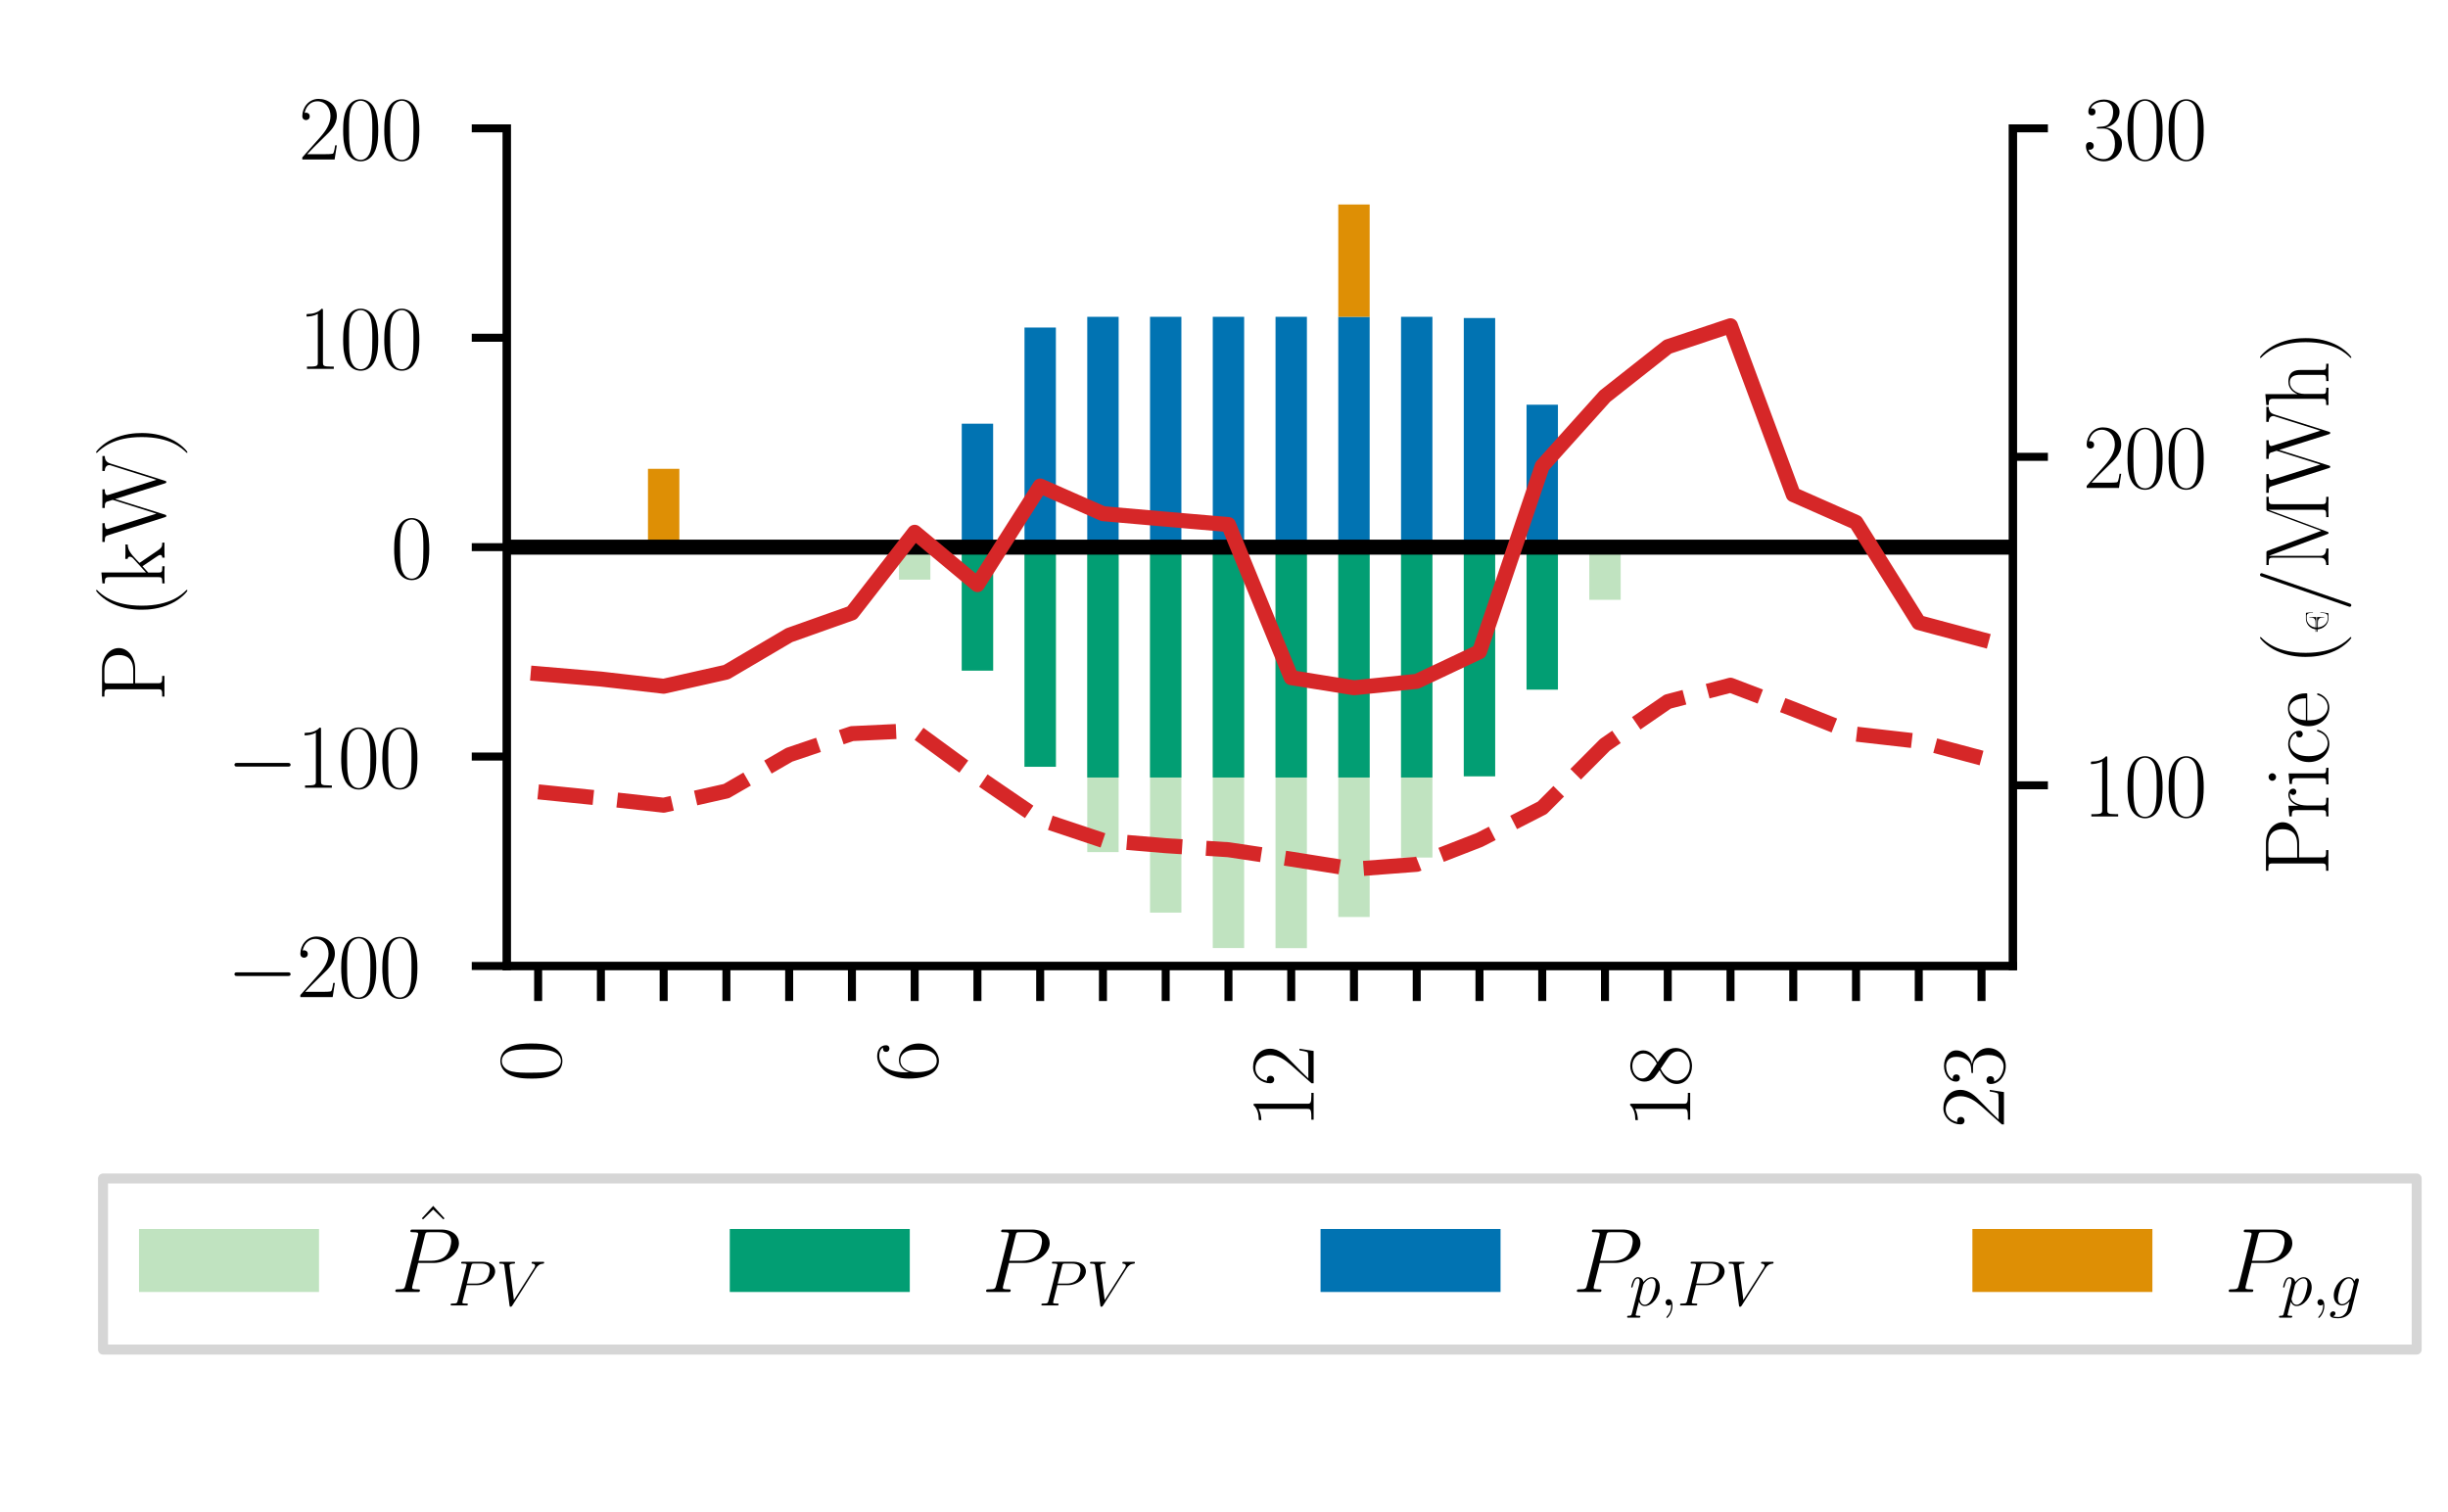 <?xml version="1.0" encoding="utf-8" standalone="no"?>
<!DOCTYPE svg PUBLIC "-//W3C//DTD SVG 1.1//EN"
  "http://www.w3.org/Graphics/SVG/1.1/DTD/svg11.dtd">
<svg xmlns:xlink="http://www.w3.org/1999/xlink" width="244.8pt" height="151.2pt" viewBox="0 0 244.8 151.2" xmlns="http://www.w3.org/2000/svg" version="1.1">
 <defs>
  <style type="text/css">*{stroke-linejoin: round; stroke-linecap: butt}</style>
 </defs>
 <g id="figure_1">
  <g id="patch_1">
   <path d="M 0 151.2 
L 244.8 151.2 
L 244.8 0 
L 0 0 
z
" style="fill: #ffffff"/>
  </g>
  <g id="axes_1">
   <g id="patch_2">
    <path d="M 50.677 96.591 
L 201.291 96.591 
L 201.291 12.833 
L 50.677 12.833 
z
" style="fill: #ffffff"/>
   </g>
   <g id="patch_3">
    <path d="M 52.246 54.712 
L 55.384 54.712 
L 55.384 54.712 
L 52.246 54.712 
z
" clip-path="url(#p4c0282f95f)" style="fill: #c0e3c0"/>
   </g>
   <g id="patch_4">
    <path d="M 58.521 54.712 
L 61.659 54.712 
L 61.659 54.712 
L 58.521 54.712 
z
" clip-path="url(#p4c0282f95f)" style="fill: #c0e3c0"/>
   </g>
   <g id="patch_5">
    <path d="M 64.797 54.712 
L 67.935 54.712 
L 67.935 54.712 
L 64.797 54.712 
z
" clip-path="url(#p4c0282f95f)" style="fill: #c0e3c0"/>
   </g>
   <g id="patch_6">
    <path d="M 71.073 54.712 
L 74.21 54.712 
L 74.21 54.712 
L 71.073 54.712 
z
" clip-path="url(#p4c0282f95f)" style="fill: #c0e3c0"/>
   </g>
   <g id="patch_7">
    <path d="M 77.348 54.712 
L 80.486 54.712 
L 80.486 54.712 
L 77.348 54.712 
z
" clip-path="url(#p4c0282f95f)" style="fill: #c0e3c0"/>
   </g>
   <g id="patch_8">
    <path d="M 83.624 54.712 
L 86.761 54.712 
L 86.761 54.712 
L 83.624 54.712 
z
" clip-path="url(#p4c0282f95f)" style="fill: #c0e3c0"/>
   </g>
   <g id="patch_9">
    <path d="M 89.899 54.712 
L 93.037 54.712 
L 93.037 57.962 
L 89.899 57.962 
z
" clip-path="url(#p4c0282f95f)" style="fill: #c0e3c0"/>
   </g>
   <g id="patch_10">
    <path d="M 96.175 54.712 
L 99.313 54.712 
L 99.313 67.057 
L 96.175 67.057 
z
" clip-path="url(#p4c0282f95f)" style="fill: #c0e3c0"/>
   </g>
   <g id="patch_11">
    <path d="M 102.45 54.712 
L 105.588 54.712 
L 105.588 76.673 
L 102.45 76.673 
z
" clip-path="url(#p4c0282f95f)" style="fill: #c0e3c0"/>
   </g>
   <g id="patch_12">
    <path d="M 108.726 54.712 
L 111.864 54.712 
L 111.864 85.203 
L 108.726 85.203 
z
" clip-path="url(#p4c0282f95f)" style="fill: #c0e3c0"/>
   </g>
   <g id="patch_13">
    <path d="M 115.002 54.712 
L 118.139 54.712 
L 118.139 91.254 
L 115.002 91.254 
z
" clip-path="url(#p4c0282f95f)" style="fill: #c0e3c0"/>
   </g>
   <g id="patch_14">
    <path d="M 121.277 54.712 
L 124.415 54.712 
L 124.415 94.796 
L 121.277 94.796 
z
" clip-path="url(#p4c0282f95f)" style="fill: #c0e3c0"/>
   </g>
   <g id="patch_15">
    <path d="M 127.553 54.712 
L 130.69 54.712 
L 130.69 94.806 
L 127.553 94.806 
z
" clip-path="url(#p4c0282f95f)" style="fill: #c0e3c0"/>
   </g>
   <g id="patch_16">
    <path d="M 133.828 54.712 
L 136.966 54.712 
L 136.966 91.693 
L 133.828 91.693 
z
" clip-path="url(#p4c0282f95f)" style="fill: #c0e3c0"/>
   </g>
   <g id="patch_17">
    <path d="M 140.104 54.712 
L 143.242 54.712 
L 143.242 85.75 
L 140.104 85.75 
z
" clip-path="url(#p4c0282f95f)" style="fill: #c0e3c0"/>
   </g>
   <g id="patch_18">
    <path d="M 146.379 54.712 
L 149.517 54.712 
L 149.517 77.623 
L 146.379 77.623 
z
" clip-path="url(#p4c0282f95f)" style="fill: #c0e3c0"/>
   </g>
   <g id="patch_19">
    <path d="M 152.655 54.712 
L 155.793 54.712 
L 155.793 68.956 
L 152.655 68.956 
z
" clip-path="url(#p4c0282f95f)" style="fill: #c0e3c0"/>
   </g>
   <g id="patch_20">
    <path d="M 158.93 54.712 
L 162.068 54.712 
L 162.068 59.977 
L 158.93 59.977 
z
" clip-path="url(#p4c0282f95f)" style="fill: #c0e3c0"/>
   </g>
   <g id="patch_21">
    <path d="M 165.206 54.712 
L 168.344 54.712 
L 168.344 55.005 
L 165.206 55.005 
z
" clip-path="url(#p4c0282f95f)" style="fill: #c0e3c0"/>
   </g>
   <g id="patch_22">
    <path d="M 171.482 54.712 
L 174.619 54.712 
L 174.619 54.712 
L 171.482 54.712 
z
" clip-path="url(#p4c0282f95f)" style="fill: #c0e3c0"/>
   </g>
   <g id="patch_23">
    <path d="M 177.757 54.712 
L 180.895 54.712 
L 180.895 54.712 
L 177.757 54.712 
z
" clip-path="url(#p4c0282f95f)" style="fill: #c0e3c0"/>
   </g>
   <g id="patch_24">
    <path d="M 184.033 54.712 
L 187.171 54.712 
L 187.171 54.712 
L 184.033 54.712 
z
" clip-path="url(#p4c0282f95f)" style="fill: #c0e3c0"/>
   </g>
   <g id="patch_25">
    <path d="M 190.308 54.712 
L 193.446 54.712 
L 193.446 54.712 
L 190.308 54.712 
z
" clip-path="url(#p4c0282f95f)" style="fill: #c0e3c0"/>
   </g>
   <g id="patch_26">
    <path d="M 196.584 54.712 
L 199.722 54.712 
L 199.722 54.712 
L 196.584 54.712 
z
" clip-path="url(#p4c0282f95f)" style="fill: #c0e3c0"/>
   </g>
   <g id="patch_27">
    <path d="M 52.246 54.712 
L 55.384 54.712 
L 55.384 54.712 
L 52.246 54.712 
z
" clip-path="url(#p4c0282f95f)" style="fill: #029e73"/>
   </g>
   <g id="patch_28">
    <path d="M 58.521 54.712 
L 61.659 54.712 
L 61.659 54.712 
L 58.521 54.712 
z
" clip-path="url(#p4c0282f95f)" style="fill: #029e73"/>
   </g>
   <g id="patch_29">
    <path d="M 64.797 54.712 
L 67.935 54.712 
L 67.935 54.712 
L 64.797 54.712 
z
" clip-path="url(#p4c0282f95f)" style="fill: #029e73"/>
   </g>
   <g id="patch_30">
    <path d="M 71.073 54.712 
L 74.21 54.712 
L 74.21 54.712 
L 71.073 54.712 
z
" clip-path="url(#p4c0282f95f)" style="fill: #029e73"/>
   </g>
   <g id="patch_31">
    <path d="M 77.348 54.712 
L 80.486 54.712 
L 80.486 54.712 
L 77.348 54.712 
z
" clip-path="url(#p4c0282f95f)" style="fill: #029e73"/>
   </g>
   <g id="patch_32">
    <path d="M 83.624 54.712 
L 86.761 54.712 
L 86.761 54.712 
L 83.624 54.712 
z
" clip-path="url(#p4c0282f95f)" style="fill: #029e73"/>
   </g>
   <g id="patch_33">
    <path d="M 89.899 54.712 
L 93.037 54.712 
L 93.037 54.712 
L 89.899 54.712 
z
" clip-path="url(#p4c0282f95f)" style="fill: #029e73"/>
   </g>
   <g id="patch_34">
    <path d="M 96.175 54.712 
L 99.313 54.712 
L 99.313 67.057 
L 96.175 67.057 
z
" clip-path="url(#p4c0282f95f)" style="fill: #029e73"/>
   </g>
   <g id="patch_35">
    <path d="M 102.45 54.712 
L 105.588 54.712 
L 105.588 76.673 
L 102.45 76.673 
z
" clip-path="url(#p4c0282f95f)" style="fill: #029e73"/>
   </g>
   <g id="patch_36">
    <path d="M 108.726 54.712 
L 111.864 54.712 
L 111.864 77.745 
L 108.726 77.745 
z
" clip-path="url(#p4c0282f95f)" style="fill: #029e73"/>
   </g>
   <g id="patch_37">
    <path d="M 115.002 54.712 
L 118.139 54.712 
L 118.139 77.745 
L 115.002 77.745 
z
" clip-path="url(#p4c0282f95f)" style="fill: #029e73"/>
   </g>
   <g id="patch_38">
    <path d="M 121.277 54.712 
L 124.415 54.712 
L 124.415 77.745 
L 121.277 77.745 
z
" clip-path="url(#p4c0282f95f)" style="fill: #029e73"/>
   </g>
   <g id="patch_39">
    <path d="M 127.553 54.712 
L 130.69 54.712 
L 130.69 77.745 
L 127.553 77.745 
z
" clip-path="url(#p4c0282f95f)" style="fill: #029e73"/>
   </g>
   <g id="patch_40">
    <path d="M 133.828 54.712 
L 136.966 54.712 
L 136.966 77.745 
L 133.828 77.745 
z
" clip-path="url(#p4c0282f95f)" style="fill: #029e73"/>
   </g>
   <g id="patch_41">
    <path d="M 140.104 54.712 
L 143.242 54.712 
L 143.242 77.745 
L 140.104 77.745 
z
" clip-path="url(#p4c0282f95f)" style="fill: #029e73"/>
   </g>
   <g id="patch_42">
    <path d="M 146.379 54.712 
L 149.517 54.712 
L 149.517 77.623 
L 146.379 77.623 
z
" clip-path="url(#p4c0282f95f)" style="fill: #029e73"/>
   </g>
   <g id="patch_43">
    <path d="M 152.655 54.712 
L 155.793 54.712 
L 155.793 68.956 
L 152.655 68.956 
z
" clip-path="url(#p4c0282f95f)" style="fill: #029e73"/>
   </g>
   <g id="patch_44">
    <path d="M 158.93 54.712 
L 162.068 54.712 
L 162.068 54.712 
L 158.93 54.712 
z
" clip-path="url(#p4c0282f95f)" style="fill: #029e73"/>
   </g>
   <g id="patch_45">
    <path d="M 165.206 54.712 
L 168.344 54.712 
L 168.344 54.712 
L 165.206 54.712 
z
" clip-path="url(#p4c0282f95f)" style="fill: #029e73"/>
   </g>
   <g id="patch_46">
    <path d="M 171.482 54.712 
L 174.619 54.712 
L 174.619 54.712 
L 171.482 54.712 
z
" clip-path="url(#p4c0282f95f)" style="fill: #029e73"/>
   </g>
   <g id="patch_47">
    <path d="M 177.757 54.712 
L 180.895 54.712 
L 180.895 54.712 
L 177.757 54.712 
z
" clip-path="url(#p4c0282f95f)" style="fill: #029e73"/>
   </g>
   <g id="patch_48">
    <path d="M 184.033 54.712 
L 187.171 54.712 
L 187.171 54.712 
L 184.033 54.712 
z
" clip-path="url(#p4c0282f95f)" style="fill: #029e73"/>
   </g>
   <g id="patch_49">
    <path d="M 190.308 54.712 
L 193.446 54.712 
L 193.446 54.712 
L 190.308 54.712 
z
" clip-path="url(#p4c0282f95f)" style="fill: #029e73"/>
   </g>
   <g id="patch_50">
    <path d="M 196.584 54.712 
L 199.722 54.712 
L 199.722 54.712 
L 196.584 54.712 
z
" clip-path="url(#p4c0282f95f)" style="fill: #029e73"/>
   </g>
   <g id="patch_51">
    <path d="M 52.246 54.712 
L 55.384 54.712 
L 55.384 54.712 
L 52.246 54.712 
z
" clip-path="url(#p4c0282f95f)" style="fill: #0173b2"/>
   </g>
   <g id="patch_52">
    <path d="M 58.521 54.712 
L 61.659 54.712 
L 61.659 54.712 
L 58.521 54.712 
z
" clip-path="url(#p4c0282f95f)" style="fill: #0173b2"/>
   </g>
   <g id="patch_53">
    <path d="M 64.797 54.712 
L 67.935 54.712 
L 67.935 54.712 
L 64.797 54.712 
z
" clip-path="url(#p4c0282f95f)" style="fill: #0173b2"/>
   </g>
   <g id="patch_54">
    <path d="M 71.073 54.712 
L 74.21 54.712 
L 74.21 54.712 
L 71.073 54.712 
z
" clip-path="url(#p4c0282f95f)" style="fill: #0173b2"/>
   </g>
   <g id="patch_55">
    <path d="M 77.348 54.712 
L 80.486 54.712 
L 80.486 54.712 
L 77.348 54.712 
z
" clip-path="url(#p4c0282f95f)" style="fill: #0173b2"/>
   </g>
   <g id="patch_56">
    <path d="M 83.624 54.712 
L 86.761 54.712 
L 86.761 54.712 
L 83.624 54.712 
z
" clip-path="url(#p4c0282f95f)" style="fill: #0173b2"/>
   </g>
   <g id="patch_57">
    <path d="M 89.899 54.712 
L 93.037 54.712 
L 93.037 54.712 
L 89.899 54.712 
z
" clip-path="url(#p4c0282f95f)" style="fill: #0173b2"/>
   </g>
   <g id="patch_58">
    <path d="M 96.175 54.712 
L 99.313 54.712 
L 99.313 42.367 
L 96.175 42.367 
z
" clip-path="url(#p4c0282f95f)" style="fill: #0173b2"/>
   </g>
   <g id="patch_59">
    <path d="M 102.45 54.712 
L 105.588 54.712 
L 105.588 32.751 
L 102.45 32.751 
z
" clip-path="url(#p4c0282f95f)" style="fill: #0173b2"/>
   </g>
   <g id="patch_60">
    <path d="M 108.726 54.712 
L 111.864 54.712 
L 111.864 31.679 
L 108.726 31.679 
z
" clip-path="url(#p4c0282f95f)" style="fill: #0173b2"/>
   </g>
   <g id="patch_61">
    <path d="M 115.002 54.712 
L 118.139 54.712 
L 118.139 31.679 
L 115.002 31.679 
z
" clip-path="url(#p4c0282f95f)" style="fill: #0173b2"/>
   </g>
   <g id="patch_62">
    <path d="M 121.277 54.712 
L 124.415 54.712 
L 124.415 31.679 
L 121.277 31.679 
z
" clip-path="url(#p4c0282f95f)" style="fill: #0173b2"/>
   </g>
   <g id="patch_63">
    <path d="M 127.553 54.712 
L 130.69 54.712 
L 130.69 31.679 
L 127.553 31.679 
z
" clip-path="url(#p4c0282f95f)" style="fill: #0173b2"/>
   </g>
   <g id="patch_64">
    <path d="M 133.828 54.712 
L 136.966 54.712 
L 136.966 31.679 
L 133.828 31.679 
z
" clip-path="url(#p4c0282f95f)" style="fill: #0173b2"/>
   </g>
   <g id="patch_65">
    <path d="M 140.104 54.712 
L 143.242 54.712 
L 143.242 31.679 
L 140.104 31.679 
z
" clip-path="url(#p4c0282f95f)" style="fill: #0173b2"/>
   </g>
   <g id="patch_66">
    <path d="M 146.379 54.712 
L 149.517 54.712 
L 149.517 31.801 
L 146.379 31.801 
z
" clip-path="url(#p4c0282f95f)" style="fill: #0173b2"/>
   </g>
   <g id="patch_67">
    <path d="M 152.655 54.712 
L 155.793 54.712 
L 155.793 40.468 
L 152.655 40.468 
z
" clip-path="url(#p4c0282f95f)" style="fill: #0173b2"/>
   </g>
   <g id="patch_68">
    <path d="M 158.93 54.712 
L 162.068 54.712 
L 162.068 54.712 
L 158.93 54.712 
z
" clip-path="url(#p4c0282f95f)" style="fill: #0173b2"/>
   </g>
   <g id="patch_69">
    <path d="M 165.206 54.712 
L 168.344 54.712 
L 168.344 54.712 
L 165.206 54.712 
z
" clip-path="url(#p4c0282f95f)" style="fill: #0173b2"/>
   </g>
   <g id="patch_70">
    <path d="M 171.482 54.712 
L 174.619 54.712 
L 174.619 54.712 
L 171.482 54.712 
z
" clip-path="url(#p4c0282f95f)" style="fill: #0173b2"/>
   </g>
   <g id="patch_71">
    <path d="M 177.757 54.712 
L 180.895 54.712 
L 180.895 54.712 
L 177.757 54.712 
z
" clip-path="url(#p4c0282f95f)" style="fill: #0173b2"/>
   </g>
   <g id="patch_72">
    <path d="M 184.033 54.712 
L 187.171 54.712 
L 187.171 54.712 
L 184.033 54.712 
z
" clip-path="url(#p4c0282f95f)" style="fill: #0173b2"/>
   </g>
   <g id="patch_73">
    <path d="M 190.308 54.712 
L 193.446 54.712 
L 193.446 54.712 
L 190.308 54.712 
z
" clip-path="url(#p4c0282f95f)" style="fill: #0173b2"/>
   </g>
   <g id="patch_74">
    <path d="M 196.584 54.712 
L 199.722 54.712 
L 199.722 54.712 
L 196.584 54.712 
z
" clip-path="url(#p4c0282f95f)" style="fill: #0173b2"/>
   </g>
   <g id="patch_75">
    <path d="M 52.246 54.712 
L 55.384 54.712 
L 55.384 54.712 
L 52.246 54.712 
z
" clip-path="url(#p4c0282f95f)" style="fill: #de8f05"/>
   </g>
   <g id="patch_76">
    <path d="M 58.521 54.712 
L 61.659 54.712 
L 61.659 54.712 
L 58.521 54.712 
z
" clip-path="url(#p4c0282f95f)" style="fill: #de8f05"/>
   </g>
   <g id="patch_77">
    <path d="M 64.797 54.712 
L 67.935 54.712 
L 67.935 46.878 
L 64.797 46.878 
z
" clip-path="url(#p4c0282f95f)" style="fill: #de8f05"/>
   </g>
   <g id="patch_78">
    <path d="M 71.073 54.712 
L 74.21 54.712 
L 74.21 54.712 
L 71.073 54.712 
z
" clip-path="url(#p4c0282f95f)" style="fill: #de8f05"/>
   </g>
   <g id="patch_79">
    <path d="M 77.348 54.712 
L 80.486 54.712 
L 80.486 54.712 
L 77.348 54.712 
z
" clip-path="url(#p4c0282f95f)" style="fill: #de8f05"/>
   </g>
   <g id="patch_80">
    <path d="M 83.624 54.712 
L 86.761 54.712 
L 86.761 54.712 
L 83.624 54.712 
z
" clip-path="url(#p4c0282f95f)" style="fill: #de8f05"/>
   </g>
   <g id="patch_81">
    <path d="M 89.899 54.712 
L 93.037 54.712 
L 93.037 54.712 
L 89.899 54.712 
z
" clip-path="url(#p4c0282f95f)" style="fill: #de8f05"/>
   </g>
   <g id="patch_82">
    <path d="M 96.175 67.057 
L 99.313 67.057 
L 99.313 67.057 
L 96.175 67.057 
z
" clip-path="url(#p4c0282f95f)" style="fill: #de8f05"/>
   </g>
   <g id="patch_83">
    <path d="M 102.45 76.673 
L 105.588 76.673 
L 105.588 76.673 
L 102.45 76.673 
z
" clip-path="url(#p4c0282f95f)" style="fill: #de8f05"/>
   </g>
   <g id="patch_84">
    <path d="M 108.726 77.745 
L 111.864 77.745 
L 111.864 77.745 
L 108.726 77.745 
z
" clip-path="url(#p4c0282f95f)" style="fill: #de8f05"/>
   </g>
   <g id="patch_85">
    <path d="M 115.002 77.745 
L 118.139 77.745 
L 118.139 77.745 
L 115.002 77.745 
z
" clip-path="url(#p4c0282f95f)" style="fill: #de8f05"/>
   </g>
   <g id="patch_86">
    <path d="M 121.277 77.745 
L 124.415 77.745 
L 124.415 77.745 
L 121.277 77.745 
z
" clip-path="url(#p4c0282f95f)" style="fill: #de8f05"/>
   </g>
   <g id="patch_87">
    <path d="M 127.553 77.745 
L 130.69 77.745 
L 130.69 77.745 
L 127.553 77.745 
z
" clip-path="url(#p4c0282f95f)" style="fill: #de8f05"/>
   </g>
   <g id="patch_88">
    <path d="M 133.828 31.679 
L 136.966 31.679 
L 136.966 20.448 
L 133.828 20.448 
z
" clip-path="url(#p4c0282f95f)" style="fill: #de8f05"/>
   </g>
   <g id="patch_89">
    <path d="M 140.104 77.745 
L 143.242 77.745 
L 143.242 77.745 
L 140.104 77.745 
z
" clip-path="url(#p4c0282f95f)" style="fill: #de8f05"/>
   </g>
   <g id="patch_90">
    <path d="M 146.379 77.623 
L 149.517 77.623 
L 149.517 77.623 
L 146.379 77.623 
z
" clip-path="url(#p4c0282f95f)" style="fill: #de8f05"/>
   </g>
   <g id="patch_91">
    <path d="M 152.655 68.956 
L 155.793 68.956 
L 155.793 68.956 
L 152.655 68.956 
z
" clip-path="url(#p4c0282f95f)" style="fill: #de8f05"/>
   </g>
   <g id="patch_92">
    <path d="M 158.93 54.712 
L 162.068 54.712 
L 162.068 54.712 
L 158.93 54.712 
z
" clip-path="url(#p4c0282f95f)" style="fill: #de8f05"/>
   </g>
   <g id="patch_93">
    <path d="M 165.206 54.712 
L 168.344 54.712 
L 168.344 54.712 
L 165.206 54.712 
z
" clip-path="url(#p4c0282f95f)" style="fill: #de8f05"/>
   </g>
   <g id="patch_94">
    <path d="M 171.482 54.712 
L 174.619 54.712 
L 174.619 54.712 
L 171.482 54.712 
z
" clip-path="url(#p4c0282f95f)" style="fill: #de8f05"/>
   </g>
   <g id="patch_95">
    <path d="M 177.757 54.712 
L 180.895 54.712 
L 180.895 54.712 
L 177.757 54.712 
z
" clip-path="url(#p4c0282f95f)" style="fill: #de8f05"/>
   </g>
   <g id="patch_96">
    <path d="M 184.033 54.712 
L 187.171 54.712 
L 187.171 54.712 
L 184.033 54.712 
z
" clip-path="url(#p4c0282f95f)" style="fill: #de8f05"/>
   </g>
   <g id="patch_97">
    <path d="M 190.308 54.712 
L 193.446 54.712 
L 193.446 54.712 
L 190.308 54.712 
z
" clip-path="url(#p4c0282f95f)" style="fill: #de8f05"/>
   </g>
   <g id="patch_98">
    <path d="M 196.584 54.712 
L 199.722 54.712 
L 199.722 54.712 
L 196.584 54.712 
z
" clip-path="url(#p4c0282f95f)" style="fill: #de8f05"/>
   </g>
   <g id="matplotlib.axis_1">
    <g id="xtick_1">
     <g id="line2d_1">
      <defs>
       <path id="m20103f3f99" d="M 0 0 
L 0 3.5 
" style="stroke: #000000; stroke-width: 0.8"/>
      </defs>
      <g>
       <use xlink:href="#m20103f3f99" x="53.815" y="96.591" style="stroke: #000000; stroke-width: 0.8"/>
      </g>
     </g>
     <g id="text_1">
      <!-- 0 -->
      <g transform="translate(56.056 108.198) rotate(-90) scale(0.09 -0.09)">
       <defs>
        <path id="CMR17-30" d="M 2688 2025 
C 2688 2416 2682 3080 2413 3591 
C 2176 4039 1798 4198 1466 4198 
C 1158 4198 768 4058 525 3597 
C 269 3118 243 2524 243 2025 
C 243 1661 250 1106 448 619 
C 723 -39 1216 -128 1466 -128 
C 1760 -128 2208 -7 2470 600 
C 2662 1042 2688 1559 2688 2025 
z
M 1466 -26 
C 1056 -26 813 325 723 812 
C 653 1188 653 1738 653 2096 
C 653 2588 653 2997 736 3387 
C 858 3929 1216 4096 1466 4096 
C 1728 4096 2067 3923 2189 3400 
C 2272 3036 2278 2607 2278 2096 
C 2278 1680 2278 1169 2202 792 
C 2067 95 1690 -26 1466 -26 
z
" transform="scale(0.016)"/>
       </defs>
       <use xlink:href="#CMR17-30" transform="scale(0.996)"/>
      </g>
     </g>
    </g>
    <g id="xtick_2">
     <g id="line2d_2">
      <g>
       <use xlink:href="#m20103f3f99" x="60.09" y="96.591" style="stroke: #000000; stroke-width: 0.8"/>
      </g>
     </g>
    </g>
    <g id="xtick_3">
     <g id="line2d_3">
      <g>
       <use xlink:href="#m20103f3f99" x="66.366" y="96.591" style="stroke: #000000; stroke-width: 0.8"/>
      </g>
     </g>
    </g>
    <g id="xtick_4">
     <g id="line2d_4">
      <g>
       <use xlink:href="#m20103f3f99" x="72.641" y="96.591" style="stroke: #000000; stroke-width: 0.8"/>
      </g>
     </g>
    </g>
    <g id="xtick_5">
     <g id="line2d_5">
      <g>
       <use xlink:href="#m20103f3f99" x="78.917" y="96.591" style="stroke: #000000; stroke-width: 0.8"/>
      </g>
     </g>
    </g>
    <g id="xtick_6">
     <g id="line2d_6">
      <g>
       <use xlink:href="#m20103f3f99" x="85.193" y="96.591" style="stroke: #000000; stroke-width: 0.8"/>
      </g>
     </g>
    </g>
    <g id="xtick_7">
     <g id="line2d_7">
      <g>
       <use xlink:href="#m20103f3f99" x="91.468" y="96.591" style="stroke: #000000; stroke-width: 0.8"/>
      </g>
     </g>
     <g id="text_2">
      <!-- 6 -->
      <g transform="translate(93.71 108.198) rotate(-90) scale(0.09 -0.09)">
       <defs>
        <path id="CMR17-36" d="M 678 2176 
C 678 3690 1395 4032 1811 4032 
C 1946 4032 2272 4009 2400 3776 
C 2298 3776 2106 3776 2106 3553 
C 2106 3381 2246 3323 2336 3323 
C 2394 3323 2566 3348 2566 3560 
C 2566 3954 2246 4179 1805 4179 
C 1043 4179 243 3390 243 1984 
C 243 253 966 -128 1478 -128 
C 2099 -128 2688 427 2688 1283 
C 2688 2081 2170 2662 1517 2662 
C 1126 2662 838 2407 678 1960 
L 678 2176 
z
M 1478 25 
C 691 25 691 1200 691 1436 
C 691 1896 909 2560 1504 2560 
C 1613 2560 1926 2560 2138 2120 
C 2253 1870 2253 1609 2253 1289 
C 2253 944 2253 690 2118 434 
C 1978 171 1773 25 1478 25 
z
" transform="scale(0.016)"/>
       </defs>
       <use xlink:href="#CMR17-36" transform="scale(0.996)"/>
      </g>
     </g>
    </g>
    <g id="xtick_8">
     <g id="line2d_8">
      <g>
       <use xlink:href="#m20103f3f99" x="97.744" y="96.591" style="stroke: #000000; stroke-width: 0.8"/>
      </g>
     </g>
    </g>
    <g id="xtick_9">
     <g id="line2d_9">
      <g>
       <use xlink:href="#m20103f3f99" x="104.019" y="96.591" style="stroke: #000000; stroke-width: 0.8"/>
      </g>
     </g>
    </g>
    <g id="xtick_10">
     <g id="line2d_10">
      <g>
       <use xlink:href="#m20103f3f99" x="110.295" y="96.591" style="stroke: #000000; stroke-width: 0.8"/>
      </g>
     </g>
    </g>
    <g id="xtick_11">
     <g id="line2d_11">
      <g>
       <use xlink:href="#m20103f3f99" x="116.57" y="96.591" style="stroke: #000000; stroke-width: 0.8"/>
      </g>
     </g>
    </g>
    <g id="xtick_12">
     <g id="line2d_12">
      <g>
       <use xlink:href="#m20103f3f99" x="122.846" y="96.591" style="stroke: #000000; stroke-width: 0.8"/>
      </g>
     </g>
    </g>
    <g id="xtick_13">
     <g id="line2d_13">
      <g>
       <use xlink:href="#m20103f3f99" x="129.122" y="96.591" style="stroke: #000000; stroke-width: 0.8"/>
      </g>
     </g>
     <g id="text_3">
      <!-- 12 -->
      <g transform="translate(131.363 112.806) rotate(-90) scale(0.09 -0.09)">
       <defs>
        <path id="CMR17-31" d="M 1702 4058 
C 1702 4192 1696 4192 1606 4192 
C 1357 3916 979 3827 621 3827 
C 602 3827 570 3827 563 3808 
C 557 3795 557 3782 557 3648 
C 755 3648 1088 3686 1344 3839 
L 1344 461 
C 1344 236 1331 160 781 160 
L 589 160 
L 589 0 
C 896 0 1216 0 1523 0 
C 1830 0 2150 0 2458 0 
L 2458 160 
L 2266 160 
C 1715 160 1702 230 1702 458 
L 1702 4058 
z
" transform="scale(0.016)"/>
        <path id="CMR17-32" d="M 2669 989 
L 2554 989 
C 2490 536 2438 459 2413 420 
C 2381 369 1920 369 1830 369 
L 602 369 
C 832 619 1280 1072 1824 1597 
C 2214 1967 2669 2402 2669 3035 
C 2669 3790 2067 4224 1395 4224 
C 691 4224 262 3604 262 3030 
C 262 2780 448 2748 525 2748 
C 589 2748 781 2787 781 3010 
C 781 3207 614 3264 525 3264 
C 486 3264 448 3258 422 3245 
C 544 3790 915 4058 1306 4058 
C 1862 4058 2227 3617 2227 3035 
C 2227 2479 1901 2000 1536 1584 
L 262 146 
L 262 0 
L 2515 0 
L 2669 989 
z
" transform="scale(0.016)"/>
       </defs>
       <use xlink:href="#CMR17-31" transform="scale(0.996)"/>
       <use xlink:href="#CMR17-32" transform="translate(45.69 0) scale(0.996)"/>
      </g>
     </g>
    </g>
    <g id="xtick_14">
     <g id="line2d_14">
      <g>
       <use xlink:href="#m20103f3f99" x="135.397" y="96.591" style="stroke: #000000; stroke-width: 0.8"/>
      </g>
     </g>
    </g>
    <g id="xtick_15">
     <g id="line2d_15">
      <g>
       <use xlink:href="#m20103f3f99" x="141.673" y="96.591" style="stroke: #000000; stroke-width: 0.8"/>
      </g>
     </g>
    </g>
    <g id="xtick_16">
     <g id="line2d_16">
      <g>
       <use xlink:href="#m20103f3f99" x="147.948" y="96.591" style="stroke: #000000; stroke-width: 0.8"/>
      </g>
     </g>
    </g>
    <g id="xtick_17">
     <g id="line2d_17">
      <g>
       <use xlink:href="#m20103f3f99" x="154.224" y="96.591" style="stroke: #000000; stroke-width: 0.8"/>
      </g>
     </g>
    </g>
    <g id="xtick_18">
     <g id="line2d_18">
      <g>
       <use xlink:href="#m20103f3f99" x="160.499" y="96.591" style="stroke: #000000; stroke-width: 0.8"/>
      </g>
     </g>
    </g>
    <g id="xtick_19">
     <g id="line2d_19">
      <g>
       <use xlink:href="#m20103f3f99" x="166.775" y="96.591" style="stroke: #000000; stroke-width: 0.8"/>
      </g>
     </g>
     <g id="text_4">
      <!-- 18 -->
      <g transform="translate(169.017 112.806) rotate(-90) scale(0.09 -0.09)">
       <defs>
        <path id="CMR17-38" d="M 1741 2264 
C 2144 2467 2554 2773 2554 3263 
C 2554 3841 1990 4179 1472 4179 
C 890 4179 378 3759 378 3180 
C 378 3021 416 2747 666 2505 
C 730 2442 998 2251 1171 2130 
C 883 1983 211 1634 211 934 
C 211 279 838 -128 1459 -128 
C 2144 -128 2720 362 2720 1010 
C 2720 1590 2330 1857 2074 2029 
L 1741 2264 
z
M 902 2822 
C 851 2854 595 3051 595 3351 
C 595 3739 998 4032 1459 4032 
C 1965 4032 2336 3676 2336 3262 
C 2336 2669 1670 2331 1638 2331 
C 1632 2331 1626 2331 1574 2370 
L 902 2822 
z
M 2080 1519 
C 2176 1449 2483 1240 2483 851 
C 2483 381 2010 25 1472 25 
C 890 25 448 438 448 940 
C 448 1443 838 1862 1280 2060 
L 2080 1519 
z
" transform="scale(0.016)"/>
       </defs>
       <use xlink:href="#CMR17-31" transform="scale(0.996)"/>
       <use xlink:href="#CMR17-38" transform="translate(45.69 0) scale(0.996)"/>
      </g>
     </g>
    </g>
    <g id="xtick_20">
     <g id="line2d_20">
      <g>
       <use xlink:href="#m20103f3f99" x="173.051" y="96.591" style="stroke: #000000; stroke-width: 0.8"/>
      </g>
     </g>
    </g>
    <g id="xtick_21">
     <g id="line2d_21">
      <g>
       <use xlink:href="#m20103f3f99" x="179.326" y="96.591" style="stroke: #000000; stroke-width: 0.8"/>
      </g>
     </g>
    </g>
    <g id="xtick_22">
     <g id="line2d_22">
      <g>
       <use xlink:href="#m20103f3f99" x="185.602" y="96.591" style="stroke: #000000; stroke-width: 0.8"/>
      </g>
     </g>
    </g>
    <g id="xtick_23">
     <g id="line2d_23">
      <g>
       <use xlink:href="#m20103f3f99" x="191.877" y="96.591" style="stroke: #000000; stroke-width: 0.8"/>
      </g>
     </g>
    </g>
    <g id="xtick_24">
     <g id="line2d_24">
      <g>
       <use xlink:href="#m20103f3f99" x="198.153" y="96.591" style="stroke: #000000; stroke-width: 0.8"/>
      </g>
     </g>
     <g id="text_5">
      <!-- 23 -->
      <g transform="translate(200.394 112.806) rotate(-90) scale(0.09 -0.09)">
       <defs>
        <path id="CMR17-33" d="M 1414 2157 
C 1984 2157 2234 1662 2234 1090 
C 2234 320 1824 25 1453 25 
C 1114 25 563 194 390 693 
C 422 680 454 680 486 680 
C 640 680 755 782 755 948 
C 755 1133 614 1216 486 1216 
C 378 1216 211 1165 211 926 
C 211 335 787 -128 1466 -128 
C 2176 -128 2720 430 2720 1085 
C 2720 1707 2208 2157 1600 2227 
C 2086 2328 2554 2756 2554 3329 
C 2554 3820 2048 4179 1472 4179 
C 890 4179 378 3829 378 3329 
C 378 3110 544 3072 627 3072 
C 762 3072 877 3155 877 3321 
C 877 3486 762 3569 627 3569 
C 602 3569 570 3569 544 3557 
C 730 3959 1235 4032 1459 4032 
C 1683 4032 2106 3925 2106 3320 
C 2106 3143 2080 2828 1862 2550 
C 1670 2304 1453 2304 1242 2284 
C 1210 2284 1062 2269 1037 2269 
C 992 2263 966 2257 966 2208 
C 966 2163 973 2157 1101 2157 
L 1414 2157 
z
" transform="scale(0.016)"/>
       </defs>
       <use xlink:href="#CMR17-32" transform="scale(0.996)"/>
       <use xlink:href="#CMR17-33" transform="translate(45.69 0) scale(0.996)"/>
      </g>
     </g>
    </g>
   </g>
   <g id="matplotlib.axis_2">
    <g id="ytick_1">
     <g id="line2d_25">
      <defs>
       <path id="m2db59e4c44" d="M 0 0 
L -3.5 0 
" style="stroke: #000000; stroke-width: 0.8"/>
      </defs>
      <g>
       <use xlink:href="#m2db59e4c44" x="50.677" y="96.591" style="stroke: #000000; stroke-width: 0.8"/>
      </g>
     </g>
     <g id="text_6">
      <!-- $\mathdefault{−200}$ -->
      <g transform="translate(22.686 99.704) scale(0.09 -0.09)">
       <defs>
        <path id="CMSY10-0" d="M 4218 1472 
C 4326 1472 4442 1472 4442 1600 
C 4442 1728 4326 1728 4218 1728 
L 755 1728 
C 646 1728 531 1728 531 1600 
C 531 1472 646 1472 755 1472 
L 4218 1472 
z
" transform="scale(0.016)"/>
       </defs>
       <use xlink:href="#CMSY10-0" transform="scale(0.996)"/>
       <use xlink:href="#CMR17-32" transform="translate(77.487 0) scale(0.996)"/>
       <use xlink:href="#CMR17-30" transform="translate(123.178 0) scale(0.996)"/>
       <use xlink:href="#CMR17-30" transform="translate(168.868 0) scale(0.996)"/>
      </g>
     </g>
    </g>
    <g id="ytick_2">
     <g id="line2d_26">
      <g>
       <use xlink:href="#m2db59e4c44" x="50.677" y="75.651" style="stroke: #000000; stroke-width: 0.8"/>
      </g>
     </g>
     <g id="text_7">
      <!-- $\mathdefault{−100}$ -->
      <g transform="translate(22.686 78.765) scale(0.09 -0.09)">
       <use xlink:href="#CMSY10-0" transform="scale(0.996)"/>
       <use xlink:href="#CMR17-31" transform="translate(77.487 0) scale(0.996)"/>
       <use xlink:href="#CMR17-30" transform="translate(123.178 0) scale(0.996)"/>
       <use xlink:href="#CMR17-30" transform="translate(168.868 0) scale(0.996)"/>
      </g>
     </g>
    </g>
    <g id="ytick_3">
     <g id="line2d_27">
      <g>
       <use xlink:href="#m2db59e4c44" x="50.677" y="54.712" style="stroke: #000000; stroke-width: 0.8"/>
      </g>
     </g>
     <g id="text_8">
      <!-- $\mathdefault{0}$ -->
      <g transform="translate(39.069 57.825) scale(0.09 -0.09)">
       <use xlink:href="#CMR17-30" transform="scale(0.996)"/>
      </g>
     </g>
    </g>
    <g id="ytick_4">
     <g id="line2d_28">
      <g>
       <use xlink:href="#m2db59e4c44" x="50.677" y="33.773" style="stroke: #000000; stroke-width: 0.8"/>
      </g>
     </g>
     <g id="text_9">
      <!-- $\mathdefault{100}$ -->
      <g transform="translate(29.854 36.886) scale(0.09 -0.09)">
       <use xlink:href="#CMR17-31" transform="scale(0.996)"/>
       <use xlink:href="#CMR17-30" transform="translate(45.69 0) scale(0.996)"/>
       <use xlink:href="#CMR17-30" transform="translate(91.381 0) scale(0.996)"/>
      </g>
     </g>
    </g>
    <g id="ytick_5">
     <g id="line2d_29">
      <g>
       <use xlink:href="#m2db59e4c44" x="50.677" y="12.833" style="stroke: #000000; stroke-width: 0.8"/>
      </g>
     </g>
     <g id="text_10">
      <!-- $\mathdefault{200}$ -->
      <g transform="translate(29.854 15.947) scale(0.09 -0.09)">
       <use xlink:href="#CMR17-32" transform="scale(0.996)"/>
       <use xlink:href="#CMR17-30" transform="translate(45.69 0) scale(0.996)"/>
       <use xlink:href="#CMR17-30" transform="translate(91.381 0) scale(0.996)"/>
      </g>
     </g>
    </g>
    <g id="text_11">
     <!-- P (kW) -->
     <g transform="translate(16.445 70.134) rotate(-90) scale(0.09 -0.09)">
      <defs>
       <path id="CMR17-50" d="M 1267 2042 
L 2291 2042 
C 3117 2042 3718 2578 3718 3184 
C 3718 3791 3130 4352 2291 4352 
L 333 4352 
L 333 4186 
C 774 4186 845 4186 845 3899 
L 845 446 
C 845 160 774 160 333 160 
L 333 0 
C 518 0 858 0 1056 0 
C 1254 0 1594 0 1779 0 
L 1779 160 
C 1338 160 1267 160 1267 446 
L 1267 2042 
z
M 1254 2176 
L 1254 3938 
C 1254 4155 1267 4186 1523 4186 
L 2170 4186 
C 2995 4186 3232 3714 3232 3184 
C 3232 2604 2950 2176 2170 2176 
L 1254 2176 
z
" transform="scale(0.016)"/>
       <path id="CMR17-28" d="M 1958 -1561 
C 1958 -1555 1958 -1542 1939 -1523 
C 1645 -1224 858 -407 858 1581 
C 858 3569 1632 4379 1946 4697 
C 1946 4704 1958 4717 1958 4736 
C 1958 4755 1939 4768 1914 4768 
C 1843 4768 1299 4296 986 3594 
C 666 2887 576 2199 576 1588 
C 576 1128 621 351 1005 -471 
C 1312 -1135 1837 -1600 1914 -1600 
C 1946 -1600 1958 -1587 1958 -1561 
z
" transform="scale(0.016)"/>
       <path id="CMR17-6b" d="M 1670 1673 
C 1664 1686 1632 1724 1632 1743 
C 1632 1756 2086 2171 2144 2222 
C 2509 2528 2739 2560 2906 2560 
L 2906 2733 
C 2867 2733 2854 2733 2848 2720 
L 2534 2720 
C 2355 2720 2080 2720 1907 2733 
L 1907 2566 
C 1997 2559 2061 2508 2061 2419 
C 2061 2291 1933 2170 1926 2170 
L 960 1289 
L 960 4396 
L 198 4326 
L 198 4160 
C 576 4160 634 4122 634 3817 
L 634 426 
C 634 184 608 153 198 153 
L 198 -13 
C 352 0 634 0 794 0 
C 954 0 1235 0 1389 -13 
L 1389 153 
C 979 153 954 178 954 428 
L 954 1130 
L 1395 1532 
L 2042 574 
C 2118 459 2182 369 2182 286 
C 2182 172 2067 153 1990 153 
L 1990 -13 
C 2144 0 2419 0 2579 0 
C 2694 0 2931 0 3040 0 
L 3040 153 
C 2739 153 2669 210 2477 491 
L 1670 1673 
z
" transform="scale(0.016)"/>
       <path id="CMR17-57" d="M 5523 3764 
C 5581 3936 5677 4160 6048 4160 
L 6048 4326 
C 5939 4326 5715 4326 5600 4326 
C 5440 4326 5158 4326 5005 4332 
L 5005 4160 
C 5293 4160 5414 4000 5414 3847 
C 5414 3802 5408 3777 5382 3707 
L 4390 555 
L 3347 3873 
C 3328 3937 3322 3963 3322 3988 
C 3322 4160 3603 4160 3725 4160 
L 3725 4326 
C 3539 4326 3219 4326 3021 4326 
C 2861 4326 2573 4326 2426 4332 
L 2426 4160 
C 2720 4160 2797 4141 2861 4027 
C 2886 3969 2989 3638 2989 3619 
C 2989 3593 2976 3555 2970 3536 
L 2029 561 
L 986 3867 
C 954 3957 954 3969 954 3982 
C 954 4160 1235 4160 1363 4160 
L 1363 4326 
C 1178 4326 858 4326 659 4326 
C 493 4326 211 4326 58 4332 
L 58 4160 
C 442 4160 467 4122 531 3918 
L 1779 -20 
C 1811 -115 1811 -128 1869 -128 
C 1920 -128 1939 -115 1965 -26 
L 3053 3433 
L 4141 -26 
C 4166 -115 4186 -128 4237 -128 
C 4294 -128 4294 -115 4326 -20 
L 5523 3764 
z
" transform="scale(0.016)"/>
       <path id="CMR17-29" d="M 1683 1581 
C 1683 2040 1638 2817 1254 3639 
C 947 4303 422 4768 346 4768 
C 326 4768 301 4761 301 4729 
C 301 4717 307 4710 314 4697 
C 621 4378 1402 3568 1402 1584 
C 1402 -407 627 -1217 314 -1537 
C 307 -1549 301 -1556 301 -1568 
C 301 -1600 326 -1600 346 -1600 
C 416 -1600 960 -1128 1274 -426 
C 1594 281 1683 969 1683 1581 
z
" transform="scale(0.016)"/>
      </defs>
      <use xlink:href="#CMR17-50" transform="scale(0.996)"/>
      <use xlink:href="#CMR17-28" transform="translate(92.662 0) scale(0.996)"/>
      <use xlink:href="#CMR17-6b" transform="translate(127.943 0) scale(0.996)"/>
      <use xlink:href="#CMR17-57" transform="translate(176.236 0) scale(0.996)"/>
      <use xlink:href="#CMR17-29" transform="translate(271.333 0) scale(0.996)"/>
     </g>
    </g>
   </g>
   <g id="line2d_30">
    <path d="M 50.677 54.712 
L 201.291 54.712 
" clip-path="url(#p4c0282f95f)" style="fill: none; stroke: #000000; stroke-width: 1.5; stroke-linecap: square"/>
   </g>
   <g id="patch_99">
    <path d="M 50.677 96.591 
L 50.677 12.833 
" style="fill: none; stroke: #000000; stroke-width: 0.8; stroke-linejoin: miter; stroke-linecap: square"/>
   </g>
   <g id="patch_100">
    <path d="M 201.291 96.591 
L 201.291 12.833 
" style="fill: none; stroke: #000000; stroke-width: 0.8; stroke-linejoin: miter; stroke-linecap: square"/>
   </g>
   <g id="patch_101">
    <path d="M 50.677 96.591 
L 201.291 96.591 
" style="fill: none; stroke: #000000; stroke-width: 0.8; stroke-linejoin: miter; stroke-linecap: square"/>
   </g>
   <g id="legend_1">
    <g id="patch_102">
     <path d="M 10.302 134.947 
L 241.666 134.947 
L 241.666 117.842 
L 10.302 117.842 
z
" style="fill: #ffffff; opacity: 0.8; stroke: #cccccc; stroke-linejoin: miter"/>
    </g>
    <g id="patch_103">
     <path d="M 13.902 129.188 
L 31.902 129.188 
L 31.902 122.888 
L 13.902 122.888 
z
" style="fill: #c0e3c0"/>
    </g>
    <g id="text_12">
     <!-- $\hat{P}_{PV}$ -->
     <g transform="translate(39.102 129.188) scale(0.09 -0.09)">
      <defs>
       <path id="CMR17-5e" d="M 1466 4421 
L 678 3555 
L 755 3478 
L 1466 4166 
L 2176 3478 
L 2253 3555 
L 1466 4421 
z
" transform="scale(0.016)"/>
       <path id="CMMI12-50" d="M 1894 2023 
L 2970 2023 
C 3853 2023 4736 2673 4736 3401 
C 4736 3898 4314 4352 3507 4352 
L 1530 4352 
C 1408 4352 1350 4352 1350 4231 
C 1350 4167 1408 4167 1504 4167 
C 1894 4167 1894 4116 1894 4046 
C 1894 4034 1894 3995 1869 3899 
L 1005 472 
C 947 249 934 185 486 185 
C 365 185 301 185 301 70 
C 301 0 358 0 397 0 
C 518 0 646 0 768 0 
L 1517 0 
C 1638 0 1773 0 1894 0 
C 1946 0 2016 0 2016 121 
C 2016 185 1958 185 1862 185 
C 1478 185 1472 230 1472 293 
C 1472 325 1478 369 1485 401 
L 1894 2023 
z
M 2355 3930 
C 2413 4167 2438 4167 2688 4167 
L 3322 4167 
C 3802 4167 4198 4013 4198 3535 
C 4198 3369 4115 2827 3821 2534 
C 3712 2419 3405 2176 2822 2176 
L 1920 2176 
L 2355 3930 
z
" transform="scale(0.016)"/>
       <path id="CMMI12-56" d="M 3962 3640 
C 4179 3984 4378 4136 4704 4162 
C 4768 4168 4819 4168 4819 4282 
C 4819 4308 4806 4346 4749 4346 
C 4634 4346 4358 4346 4243 4346 
C 4058 4346 3866 4346 3686 4346 
C 3635 4346 3571 4346 3571 4226 
C 3571 4168 3629 4162 3654 4162 
C 3891 4143 3917 4029 3917 3952 
C 3917 3857 3827 3710 3821 3704 
L 1811 540 
L 1363 3969 
C 1363 4160 1696 4160 1766 4160 
C 1862 4160 1920 4160 1920 4282 
C 1920 4346 1850 4346 1830 4346 
C 1722 4346 1594 4346 1485 4346 
L 1126 4346 
C 659 4346 467 4346 461 4346 
C 422 4346 346 4346 346 4230 
C 346 4160 390 4160 493 4160 
C 819 4160 838 4102 858 3944 
L 1370 24 
C 1389 -109 1389 -128 1478 -128 
C 1555 -128 1587 -109 1651 -8 
L 3962 3640 
z
" transform="scale(0.016)"/>
      </defs>
      <use xlink:href="#CMR17-5e" transform="translate(23.497 25.19) scale(0.996)"/>
      <use xlink:href="#CMMI12-50" transform="scale(0.996)"/>
      <use xlink:href="#CMMI12-50" transform="translate(62.877 -14.944) scale(0.697)"/>
      <use xlink:href="#CMMI12-56" transform="translate(116.375 -14.944) scale(0.697)"/>
     </g>
    </g>
    <g id="patch_104">
     <path d="M 72.978 129.188 
L 90.978 129.188 
L 90.978 122.888 
L 72.978 122.888 
z
" style="fill: #029e73"/>
    </g>
    <g id="text_13">
     <!-- $P_{PV}$ -->
     <g transform="translate(98.178 129.188) scale(0.09 -0.09)">
      <use xlink:href="#CMMI12-50" transform="scale(0.996)"/>
      <use xlink:href="#CMMI12-50" transform="translate(62.877 -14.944) scale(0.697)"/>
      <use xlink:href="#CMMI12-56" transform="translate(116.375 -14.944) scale(0.697)"/>
     </g>
    </g>
    <g id="patch_105">
     <path d="M 132.054 129.188 
L 150.054 129.188 
L 150.054 122.888 
L 132.054 122.888 
z
" style="fill: #0173b2"/>
    </g>
    <g id="text_14">
     <!-- $P_{p,PV}$ -->
     <g transform="translate(157.254 129.188) scale(0.09 -0.09)">
      <defs>
       <path id="CMMI12-70" d="M 275 -789 
C 230 -980 205 -1031 -58 -1031 
C -134 -1031 -198 -1031 -198 -1152 
C -198 -1165 -192 -1216 -122 -1216 
C -38 -1216 51 -1216 134 -1216 
L 410 -1216 
C 544 -1216 870 -1216 1005 -1216 
C 1043 -1216 1120 -1216 1120 -1101 
C 1120 -1031 1075 -1031 966 -1031 
C 672 -1031 653 -987 653 -937 
C 653 -861 941 219 979 364 
C 1050 185 1222 -64 1555 -64 
C 2278 -64 3059 875 3059 1814 
C 3059 2401 2726 2816 2246 2816 
C 1837 2816 1491 2420 1421 2331 
C 1370 2650 1120 2816 864 2816 
C 678 2816 531 2727 410 2484 
C 294 2254 205 1865 205 1839 
C 205 1814 230 1782 275 1782 
C 326 1782 333 1788 371 1935 
C 467 2312 589 2689 845 2689 
C 992 2689 1043 2587 1043 2397 
C 1043 2245 1024 2181 998 2067 
L 275 -789 
z
M 1382 1993 
C 1427 2171 1606 2357 1709 2446 
C 1779 2510 1990 2689 2234 2689 
C 2515 2689 2643 2408 2643 2076 
C 2643 1769 2464 1047 2304 715 
C 2144 370 1850 64 1555 64 
C 1120 64 1050 613 1050 639 
C 1050 658 1062 709 1069 741 
L 1382 1993 
z
" transform="scale(0.016)"/>
       <path id="CMMI12-3b" d="M 1248 -31 
C 1248 343 1126 619 864 619 
C 659 619 557 453 557 313 
C 557 172 653 0 870 0 
C 954 0 1024 26 1082 83 
C 1094 96 1101 96 1107 96 
C 1120 96 1120 5 1120 -27 
C 1120 -240 1082 -659 710 -1080 
C 640 -1157 640 -1170 640 -1183 
C 640 -1216 672 -1248 704 -1248 
C 755 -1248 1248 -771 1248 -31 
z
" transform="scale(0.016)"/>
      </defs>
      <use xlink:href="#CMMI12-50" transform="scale(0.996)"/>
      <use xlink:href="#CMMI12-70" transform="translate(62.877 -14.944) scale(0.697)"/>
      <use xlink:href="#CMMI12-3b" transform="translate(97.149 -14.944) scale(0.697)"/>
      <use xlink:href="#CMMI12-50" transform="translate(116.117 -14.944) scale(0.697)"/>
      <use xlink:href="#CMMI12-56" transform="translate(169.614 -14.944) scale(0.697)"/>
     </g>
    </g>
    <g id="patch_106">
     <path d="M 197.24 129.188 
L 215.24 129.188 
L 215.24 122.888 
L 197.24 122.888 
z
" style="fill: #de8f05"/>
    </g>
    <g id="text_15">
     <!-- $P_{p,g}$ -->
     <g transform="translate(222.44 129.188) scale(0.09 -0.09)">
      <defs>
       <path id="CMMI12-67" d="M 2163 811 
C 2138 709 2125 683 2042 588 
C 1779 249 1510 128 1312 128 
C 1101 128 902 294 902 734 
C 902 1073 1094 1788 1235 2076 
C 1421 2433 1709 2689 1978 2689 
C 2400 2689 2483 2165 2483 2127 
L 2464 2037 
L 2163 811 
z
M 2560 2395 
C 2477 2580 2298 2816 1978 2816 
C 1280 2816 486 1941 486 990 
C 486 326 890 0 1299 0 
C 1638 0 1939 268 2054 396 
L 1914 -171 
C 1824 -516 1786 -674 1555 -894 
C 1293 -1152 1050 -1152 909 -1152 
C 717 -1152 557 -1139 397 -1089 
C 602 -1033 653 -858 653 -789 
C 653 -689 576 -588 435 -588 
C 282 -588 115 -714 115 -922 
C 115 -1180 378 -1280 922 -1280 
C 1747 -1280 2176 -753 2259 -410 
L 2970 2435 
C 2989 2511 2989 2524 2989 2536 
C 2989 2625 2918 2695 2822 2695 
C 2669 2695 2579 2567 2560 2395 
z
" transform="scale(0.016)"/>
      </defs>
      <use xlink:href="#CMMI12-50" transform="scale(0.996)"/>
      <use xlink:href="#CMMI12-70" transform="translate(62.877 -14.944) scale(0.697)"/>
      <use xlink:href="#CMMI12-3b" transform="translate(97.149 -14.944) scale(0.697)"/>
      <use xlink:href="#CMMI12-67" transform="translate(116.117 -14.944) scale(0.697)"/>
     </g>
    </g>
   </g>
  </g>
  <g id="axes_2">
   <g id="PolyCollection_1"/>
   <g id="PolyCollection_2"/>
   <g id="matplotlib.axis_3">
    <g id="ytick_6">
     <g id="line2d_31">
      <defs>
       <path id="m6649f40bee" d="M 0 0 
L 3.5 0 
" style="stroke: #000000; stroke-width: 0.8"/>
      </defs>
      <g>
       <use xlink:href="#m6649f40bee" x="201.291" y="78.525" style="stroke: #000000; stroke-width: 0.8"/>
      </g>
     </g>
     <g id="text_16">
      <!-- $\mathdefault{100}$ -->
      <g transform="translate(208.291 81.639) scale(0.09 -0.09)">
       <use xlink:href="#CMR17-31" transform="scale(0.996)"/>
       <use xlink:href="#CMR17-30" transform="translate(45.69 0) scale(0.996)"/>
       <use xlink:href="#CMR17-30" transform="translate(91.381 0) scale(0.996)"/>
      </g>
     </g>
    </g>
    <g id="ytick_7">
     <g id="line2d_32">
      <g>
       <use xlink:href="#m6649f40bee" x="201.291" y="45.679" style="stroke: #000000; stroke-width: 0.8"/>
      </g>
     </g>
     <g id="text_17">
      <!-- $\mathdefault{200}$ -->
      <g transform="translate(208.291 48.793) scale(0.09 -0.09)">
       <use xlink:href="#CMR17-32" transform="scale(0.996)"/>
       <use xlink:href="#CMR17-30" transform="translate(45.69 0) scale(0.996)"/>
       <use xlink:href="#CMR17-30" transform="translate(91.381 0) scale(0.996)"/>
      </g>
     </g>
    </g>
    <g id="ytick_8">
     <g id="line2d_33">
      <g>
       <use xlink:href="#m6649f40bee" x="201.291" y="12.833" style="stroke: #000000; stroke-width: 0.8"/>
      </g>
     </g>
     <g id="text_18">
      <!-- $\mathdefault{300}$ -->
      <g transform="translate(208.291 15.947) scale(0.09 -0.09)">
       <use xlink:href="#CMR17-33" transform="scale(0.996)"/>
       <use xlink:href="#CMR17-30" transform="translate(45.69 0) scale(0.996)"/>
       <use xlink:href="#CMR17-30" transform="translate(91.381 0) scale(0.996)"/>
      </g>
     </g>
    </g>
    <g id="text_19">
     <!-- Price (€/MWh) -->
     <g transform="translate(232.838 87.551) rotate(-90) scale(0.09 -0.09)">
      <defs>
       <path id="CMR17-72" d="M 960 1497 
C 960 2112 1222 2688 1702 2688 
C 1747 2688 1792 2682 1837 2662 
C 1837 2662 1696 2617 1696 2452 
C 1696 2298 1818 2234 1914 2234 
C 1990 2234 2131 2279 2131 2458 
C 2131 2663 1926 2790 1709 2790 
C 1222 2790 1011 2317 947 2093 
L 941 2093 
L 941 2790 
L 198 2720 
L 198 2554 
C 576 2554 634 2515 634 2208 
L 634 428 
C 634 184 608 153 198 153 
L 198 -13 
C 352 0 646 0 813 0 
C 998 0 1325 0 1498 -13 
L 1498 153 
C 1037 153 960 153 960 440 
L 960 1497 
z
" transform="scale(0.016)"/>
       <path id="CMR17-69" d="M 992 3909 
C 992 4049 877 4170 730 4170 
C 589 4170 467 4056 467 3909 
C 467 3769 582 3648 730 3648 
C 870 3648 992 3763 992 3909 
z
M 243 2706 
L 243 2541 
C 602 2541 653 2502 653 2197 
L 653 427 
C 653 184 627 153 218 153 
L 218 -13 
C 371 0 646 0 806 0 
C 960 0 1222 0 1370 -13 
L 1370 153 
C 992 153 979 191 979 420 
L 979 2776 
L 243 2706 
z
" transform="scale(0.016)"/>
       <path id="CMR17-63" d="M 2234 2240 
C 2112 2240 1933 2240 1933 2017 
C 1933 1838 2080 1787 2163 1787 
C 2208 1787 2394 1807 2394 2024 
C 2394 2467 1958 2803 1466 2803 
C 787 2803 211 2178 211 1363 
C 211 516 813 -64 1466 -64 
C 2259 -64 2458 677 2458 748 
C 2458 774 2451 793 2406 793 
C 2362 793 2355 787 2330 703 
C 2163 180 1798 51 1523 51 
C 1114 51 621 427 621 1369 
C 621 2338 1094 2688 1472 2688 
C 1722 2688 2093 2573 2234 2240 
z
" transform="scale(0.016)"/>
       <path id="CMR17-65" d="M 2438 1472 
C 2464 1498 2464 1511 2464 1576 
C 2464 2238 2118 2816 1389 2816 
C 710 2816 173 2169 173 1383 
C 173 551 781 -64 1459 -64 
C 2176 -64 2458 607 2458 740 
C 2458 784 2419 784 2406 784 
C 2362 784 2355 771 2330 696 
C 2189 265 1837 51 1504 51 
C 1229 51 954 203 781 480 
C 582 803 582 1176 582 1472 
L 2438 1472 
z
M 589 1568 
C 634 2505 1126 2714 1382 2714 
C 1818 2714 2112 2297 2118 1568 
L 589 1568 
z
" transform="scale(0.016)"/>
       <path id="SFRM3583-bf" d="M 806 2496 
L 307 2496 
C 307 2477 301 2458 301 2432 
C 301 2374 320 2349 378 2349 
C 403 2349 422 2355 442 2355 
L 794 2355 
L 794 2208 
L 378 2208 
C 314 2208 301 2181 301 2127 
C 301 2099 307 2073 307 2073 
L 723 2073 
C 845 2073 826 1853 858 1731 
C 1069 769 1875 0 2867 0 
L 3872 0 
C 3968 0 3955 225 3974 342 
C 4026 734 4070 1127 4128 1513 
L 4128 1558 
C 4128 1577 4128 1590 4109 1597 
L 4090 1597 
C 4019 1597 3974 1004 3917 747 
C 3866 495 3750 186 3405 141 
L 2982 141 
C 2803 141 2624 154 2451 205 
C 1760 422 1318 1104 1197 1793 
C 1178 1876 1178 1965 1158 2048 
L 1914 2048 
C 2406 2048 2963 2048 3072 1354 
C 3098 1197 3072 811 3142 811 
C 3181 817 3181 849 3181 881 
L 3181 2157 
C 3181 2201 3149 2208 3123 2208 
L 1152 2208 
L 1152 2355 
L 3123 2355 
C 3149 2355 3181 2362 3181 2406 
L 3181 3665 
C 3181 3697 3181 3729 3142 3729 
C 3072 3729 3091 3306 3072 3196 
C 3040 2997 2963 2804 2810 2676 
C 2598 2496 2259 2496 1965 2496 
L 1165 2496 
C 1197 3335 1901 4148 2790 4224 
L 3456 4224 
C 3885 4148 3962 3817 4026 3239 
L 4045 3061 
C 4045 3023 4051 2985 4096 2985 
C 4122 2985 4134 3010 4134 3036 
C 4134 3125 4109 3221 4102 3309 
C 4077 3634 4032 3951 4006 4275 
C 4006 4320 4006 4365 3942 4365 
L 2771 4365 
C 1920 4301 1242 3805 941 3049 
C 870 2877 813 2681 806 2496 
z
" transform="scale(0.016)"/>
       <path id="CMR17-2f" d="M 2605 4545 
C 2637 4627 2637 4640 2637 4653 
C 2637 4729 2579 4768 2528 4768 
C 2451 4768 2426 4717 2400 4640 
L 326 -1377 
C 294 -1460 294 -1473 294 -1486 
C 294 -1562 352 -1600 403 -1600 
C 480 -1600 506 -1549 531 -1473 
L 2605 4545 
z
" transform="scale(0.016)"/>
       <path id="CMR17-4d" d="M 1338 4224 
C 1299 4320 1293 4320 1158 4320 
L 339 4320 
L 339 4160 
C 781 4160 851 4160 851 3875 
L 851 610 
C 851 451 851 153 339 153 
L 339 -13 
C 486 0 755 0 915 0 
C 1075 0 1344 0 1491 -13 
L 1491 153 
C 979 153 979 451 979 610 
L 979 4135 
L 986 4135 
L 2490 89 
C 2515 25 2528 -13 2579 -13 
C 2630 -13 2643 25 2669 89 
L 4186 4166 
L 4192 4166 
L 4192 438 
C 4192 153 4122 153 3680 153 
L 3680 -13 
C 3853 0 4198 0 4384 0 
C 4570 0 4922 0 5094 -13 
L 5094 153 
C 4653 153 4582 153 4582 438 
L 4582 3875 
C 4582 4160 4653 4160 5094 4160 
L 5094 4320 
L 4282 4320 
C 4147 4320 4141 4314 4102 4218 
L 2720 502 
L 1338 4224 
z
" transform="scale(0.016)"/>
       <path id="CMR17-68" d="M 2656 1933 
C 2656 2259 2592 2790 1837 2790 
C 1312 2790 1056 2368 979 2157 
L 973 2157 
L 973 4396 
L 211 4326 
L 211 4160 
C 589 4160 646 4122 646 3817 
L 646 426 
C 646 184 621 153 211 153 
L 211 -13 
C 365 0 646 0 813 0 
C 979 0 1267 0 1421 -13 
L 1421 153 
C 1011 153 986 178 986 428 
L 986 1658 
C 986 2247 1344 2688 1792 2688 
C 2266 2688 2317 2266 2317 1958 
L 2317 428 
C 2317 184 2291 153 1882 153 
L 1882 -13 
C 2035 0 2317 0 2483 0 
C 2650 0 2938 0 3091 -13 
L 3091 153 
C 2682 153 2656 178 2656 428 
L 2656 1933 
z
" transform="scale(0.016)"/>
      </defs>
      <use xlink:href="#CMR17-50" transform="scale(0.996)"/>
      <use xlink:href="#CMR17-72" transform="translate(62.586 0) scale(0.996)"/>
      <use xlink:href="#CMR17-69" transform="translate(97.867 0) scale(0.996)"/>
      <use xlink:href="#CMR17-63" transform="translate(122.738 0) scale(0.996)"/>
      <use xlink:href="#CMR17-65" transform="translate(163.224 0) scale(0.996)"/>
      <use xlink:href="#CMR17-28" transform="translate(233.785 0) scale(0.996)"/>
      <use xlink:href="#SFRM3583-bf" transform="translate(269.066 0) scale(0.357)"/>
      <use xlink:href="#CMR17-2f" transform="translate(293.925 0) scale(0.996)"/>
      <use xlink:href="#CMR17-4d" transform="translate(339.615 0) scale(0.996)"/>
      <use xlink:href="#CMR17-57" transform="translate(424.302 0) scale(0.996)"/>
      <use xlink:href="#CMR17-68" transform="translate(519.399 0) scale(0.996)"/>
      <use xlink:href="#CMR17-29" transform="translate(570.294 0) scale(0.996)"/>
     </g>
    </g>
   </g>
   <g id="line2d_34">
    <path d="M 53.815 67.367 
L 60.09 67.9 
L 66.366 68.62 
L 72.641 67.207 
L 78.917 63.516 
L 85.193 61.288 
L 91.468 53.224 
L 97.744 58.457 
L 104.019 48.597 
L 110.295 51.364 
L 116.57 51.913 
L 122.846 52.452 
L 129.122 67.761 
L 135.397 68.771 
L 141.673 68.131 
L 147.948 65.166 
L 154.224 46.601 
L 160.499 39.62 
L 166.775 34.67 
L 173.051 32.573 
L 179.326 49.459 
L 185.602 52.23 
L 191.877 62.255 
L 198.153 63.936 
" clip-path="url(#p4c0282f95f)" style="fill: none; stroke: #d62728; stroke-width: 1.5; stroke-linecap: square"/>
   </g>
   <g id="line2d_35">
    <path d="M 53.815 79.179 
L 60.09 79.817 
L 66.366 80.515 
L 72.641 79.1 
L 78.917 75.472 
L 85.193 73.356 
L 91.468 73.058 
L 97.744 77.652 
L 104.019 81.935 
L 110.295 84.032 
L 116.57 84.563 
L 122.846 84.966 
L 129.122 85.907 
L 135.397 86.906 
L 141.673 86.427 
L 147.948 83.986 
L 154.224 80.774 
L 160.499 74.475 
L 166.775 70.155 
L 173.051 68.515 
L 179.326 70.907 
L 185.602 73.407 
L 191.877 74.122 
L 198.153 75.798 
" clip-path="url(#p4c0282f95f)" style="fill: none; stroke-dasharray: 5.55,2.4; stroke-dashoffset: 0; stroke: #d62728; stroke-width: 1.5"/>
   </g>
   <g id="patch_107">
    <path d="M 50.677 96.591 
L 50.677 12.833 
" style="fill: none; stroke: #000000; stroke-width: 0.8; stroke-linejoin: miter; stroke-linecap: square"/>
   </g>
   <g id="patch_108">
    <path d="M 201.291 96.591 
L 201.291 12.833 
" style="fill: none; stroke: #000000; stroke-width: 0.8; stroke-linejoin: miter; stroke-linecap: square"/>
   </g>
   <g id="patch_109">
    <path d="M 50.677 96.591 
L 201.291 96.591 
" style="fill: none; stroke: #000000; stroke-width: 0.8; stroke-linejoin: miter; stroke-linecap: square"/>
   </g>
  </g>
 </g>
 <defs>
  <clipPath id="p4c0282f95f">
   <rect x="50.677" y="12.833" width="150.614" height="83.757"/>
  </clipPath>
 </defs>
</svg>
